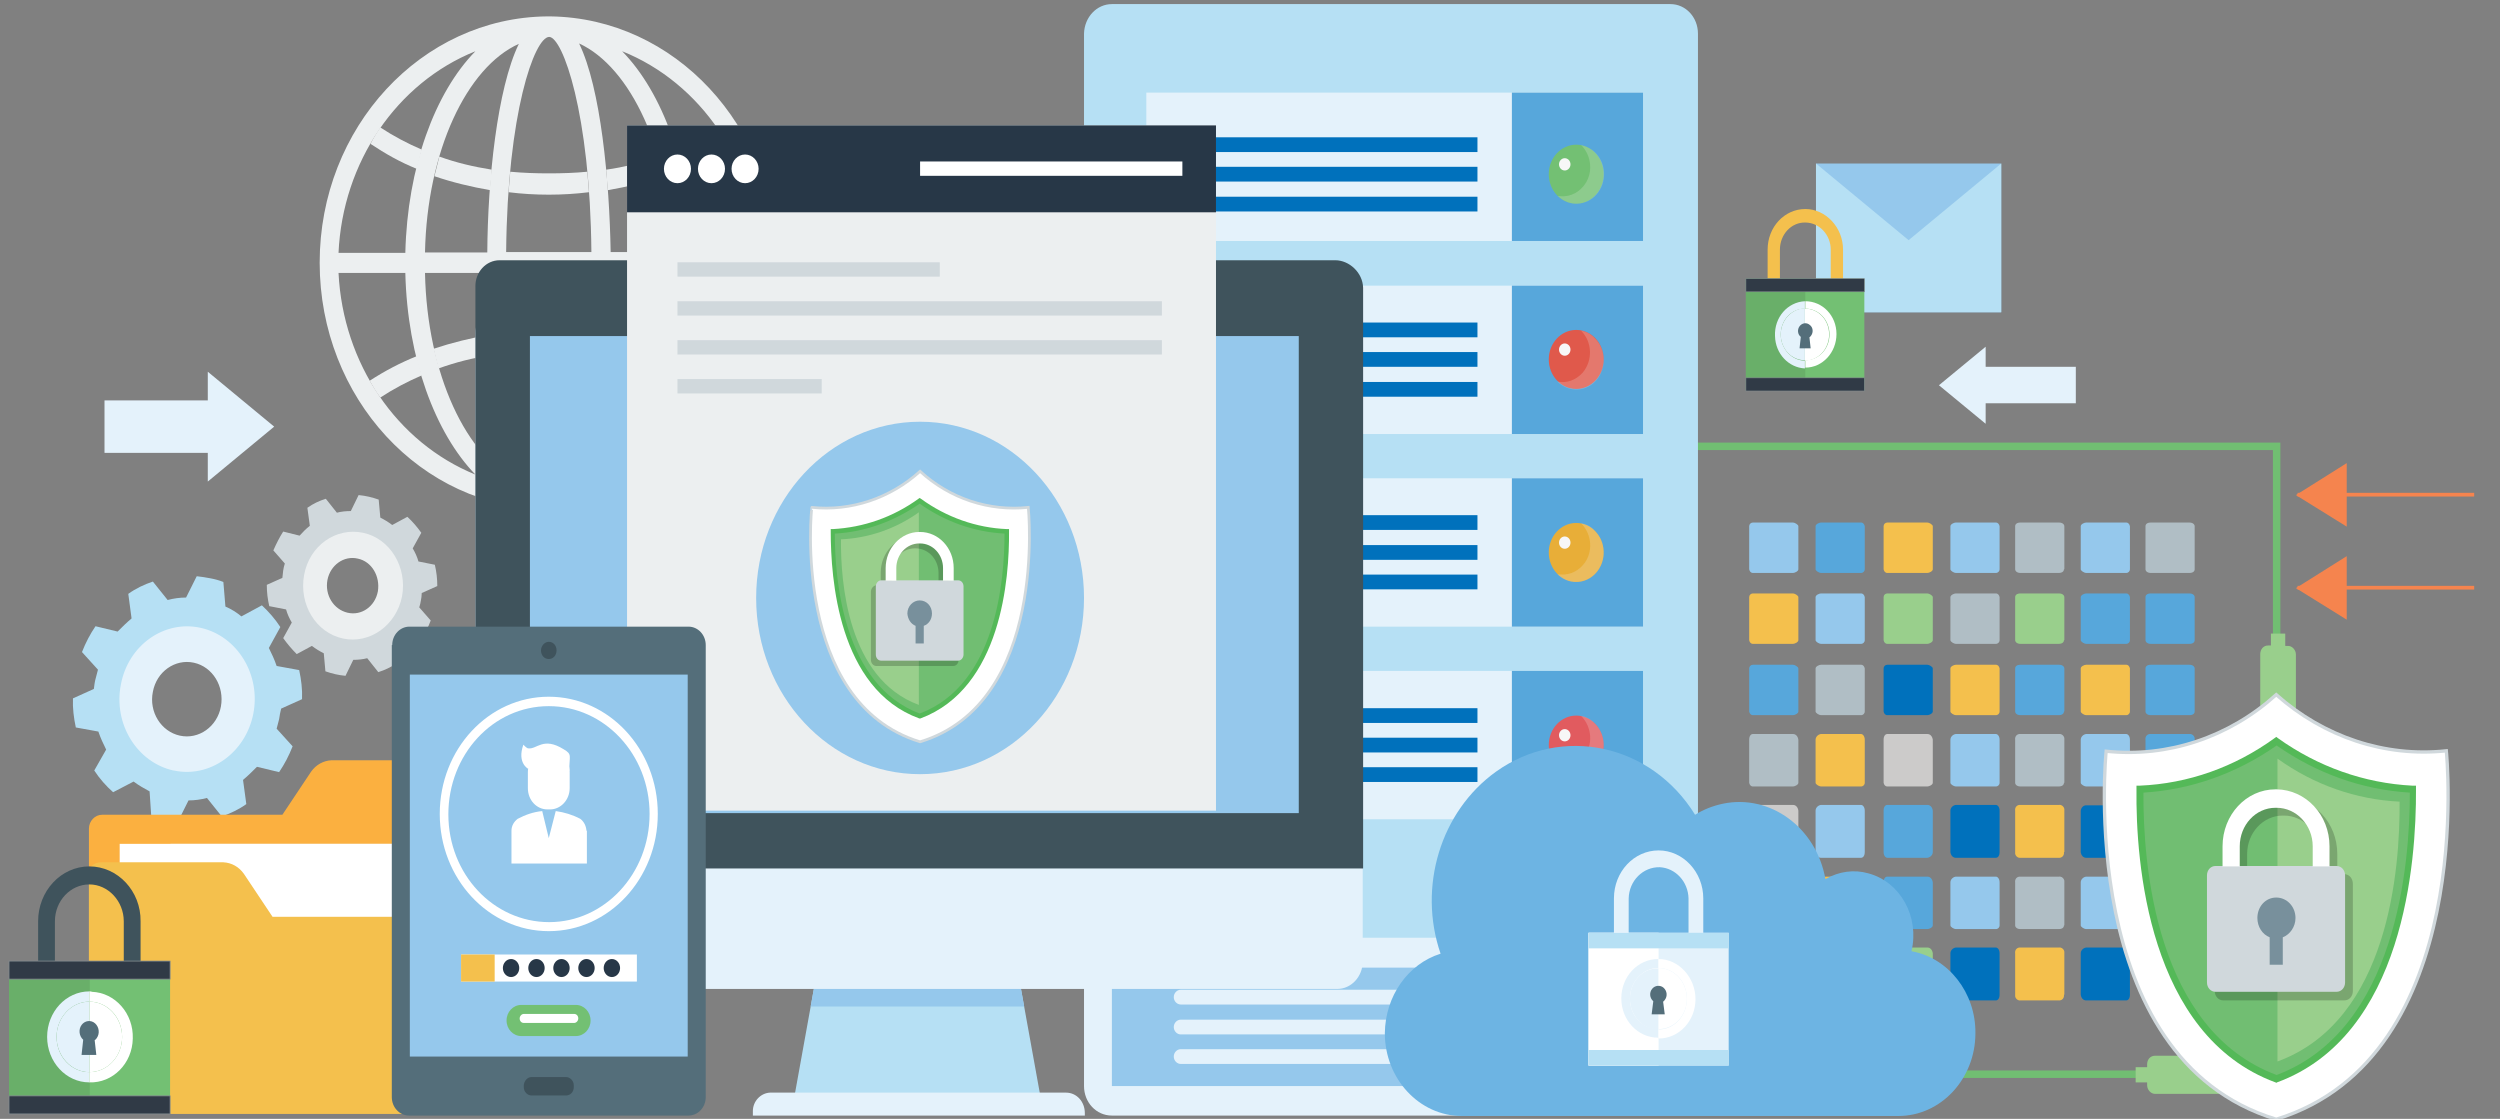 <?xml version="1.0" encoding="utf-8"?>
<!-- Generator: Adobe Illustrator 19.0.0, SVG Export Plug-In . SVG Version: 6.00 Build 0)  -->
<svg version="1.1" id="Layer_1" xmlns="http://www.w3.org/2000/svg" xmlns:xlink="http://www.w3.org/1999/xlink" x="0px" y="0px"
	 viewBox="30 104 610 273" style="enable-background:new 30 104 610 273;" xml:space="preserve">
<rect x="30" y="104" width="610" height="273" fill="#808080" stroke="none"/>
<style type="text/css">
	.st0{fill:#B6E0F4;}
	.st1{fill:#E4F2FB;}
	.st2{fill:#D0D8DC;}
	.st3{fill:#ECEFF0;}
	.st4{fill:#FBB040;}
	.st5{fill:#FFFFFF;}
	.st6{fill:#F4C04D;}
	.st7{fill:none;stroke:#71BE72;stroke-width:1.82;stroke-miterlimit:10;}
	.st8{fill:none;stroke:#F5844E;stroke-width:0.91;stroke-miterlimit:10;}
	.st9{fill:#F5844E;}
	.st10{fill:#95C8EC;}
	.st11{fill:#57A7DB;}
	.st12{fill:#99CF8C;}
	.st13{fill:#B0BEC5;}
	.st14{fill:#0071BC;}
	.st15{fill:#CCCBCA;}
	.st16{fill:#FFFFFF;stroke:#D0D8DC;stroke-width:0.81;stroke-miterlimit:10;}
	.st17{fill:#71BE72;}
	.st18{fill:#54B958;}
	.st19{opacity:0.2;}
	.st20{fill:#78909C;}
	.st21{fill:#73C073;}
	.st22{opacity:0.2;fill:#F7F7F7;enable-background:new    ;}
	.st23{fill:#F7F7F7;}
	.st24{fill:#E0594B;}
	.st25{fill:#E8AE38;}
	.st26{fill:#E15B5F;}
	.st27{fill:#3F535C;}
	.st28{fill:#273747;}
	.st29{fill:#546E7A;}
	.st30{fill:#69AF69;}
	.st31{fill:#303A46;stroke:#838990;stroke-width:0.19;stroke-miterlimit:10;}
	.st32{fill:#6DB4E3;}
	.st33{fill:#FFFFFF;stroke:#D0D8DC;stroke-width:0.67;stroke-miterlimit:10;}
	.st34{fill:#303A46;stroke:#838990;stroke-width:0.14;stroke-miterlimit:10;}
</style>
<title>cybersecurity-services</title>
<g>
	<g id="Layer_3">
		<g id="_Group_">
			<g id="_Group_2">
				<g id="_Group_3">
					<g id="_Group_4">
						<g id="_Group_5">
							<g id="_Group_6">
								<g id="_Group_7">
									<g id="_Group_8">
										<g id="_Group_9">
											<g id="_Group_10">
												<g id="_Group_11">
													<g id="_Group_12">
														<g id="_Group_13">
															<g id="_Group_14">
																<path id="_Compound_Path_" class="st0" d="M98.6,276.9l5.1-2.3c0.1-2.4-0.2-4.8-0.7-7.1l-5.5-1
																	c-0.5-1.5-1.2-3-1.9-4.4l2.8-5.1c-1.3-2-2.8-3.7-4.5-5.3l-5,2.7c-1.2-1-2.5-1.8-3.9-2.4l-0.5-6
																	c-1-0.4-2.1-0.7-3.2-0.9c-1.1-0.2-2.2-0.4-3.3-0.5l-2.6,5.2c-1.5,0-3,0.2-4.5,0.6l-3.6-4.5c-2.1,0.7-4.2,1.7-6,3
																	l0.8,6c-1.2,1-2.3,2.1-3.4,3.2l-5.4-1.3c-1.3,1.9-2.4,4-3.3,6.3l3.9,4.3c-0.2,0.8-0.4,1.6-0.6,2.3s-0.3,1.6-0.4,2.4
																	l-5.1,2.3c-0.1,2.4,0.2,4.8,0.7,7.1l5.5,1c0.5,1.5,1.2,3,1.9,4.4L53,292c1.3,2,2.9,3.8,4.6,5.3l5-2.6
																	c1.2,0.9,2.6,1.7,3.9,2.4l0.4,6c1,0.4,2.1,0.7,3.2,0.9c1.1,0.2,2.2,0.4,3.3,0.5l2.6-5.2c1.5,0,3-0.2,4.5-0.6
																	l3.6,4.5c2.1-0.7,4.2-1.7,6-3l-0.8-5.9c1.2-1,2.3-2.1,3.4-3.2l5.4,1.3c1.3-1.9,2.4-4,3.3-6.3l-3.9-4.3
																	c0.2-0.8,0.4-1.6,0.6-2.3C98.2,278.6,98.4,277.8,98.6,276.9z M88.4,277.4C87,285,80,289.9,73,288.4
																	c-7.1-1.6-11.7-9-10.2-16.6c1.4-7.6,8.4-12.5,15.5-11c0,0,0,0,0,0C85.3,262.4,89.9,269.8,88.4,277.4z"/>
															</g>
														</g>
													</g>
												</g>
											</g>
										</g>
									</g>
								</g>
							</g>
						</g>
					</g>
					<g id="_Group_15">
						<g id="_Group_16">
							<path id="_Compound_Path_2" class="st1" d="M91.8,278.2c1.9-9.6-3.9-19-12.8-21c-8.9-2-17.7,4.2-19.5,13.8
								c-1.9,9.6,3.9,19,12.8,21c0,0,0.1,0,0.1,0C81.2,293.9,89.9,287.7,91.8,278.2z M83.9,276.4c-0.9,4.9-5.4,8.1-10,7.1
								c-4.6-1-7.6-5.8-6.6-10.7c0.9-4.9,5.4-8.1,10-7.1C81.9,266.7,84.8,271.5,83.9,276.4L83.9,276.4z"/>
						</g>
					</g>
				</g>
				<g id="_Group_17">
					<g id="_Group_18">
						<g id="_Group_19">
							<g id="_Group_20">
								<g id="_Group_21">
									<g id="_Group_22">
										<g id="_Group_23">
											<g id="_Group_24">
												<g id="_Group_25">
													<g id="_Group_26">
														<g id="_Group_27">
															<g id="_Group_28">
																<path id="_Compound_Path_3" class="st2" d="M132.9,248.7l3.8-1.7c0-1.8-0.2-3.5-0.6-5.2l-4-0.8
																	c-0.3-1.1-0.8-2.2-1.4-3.2l2.1-3.8c-1-1.4-2.1-2.7-3.4-3.9l-3.7,2c-0.9-0.7-1.9-1.3-2.9-1.8l-0.4-4.4
																	c-0.8-0.3-1.6-0.5-2.4-0.7c-0.8-0.2-1.6-0.3-2.5-0.4l-1.9,3.9c-1.1,0-2.3,0.1-3.4,0.4l-2.7-3.4
																	c-1.6,0.5-3.1,1.2-4.5,2.2l0.6,4.4c-0.9,0.7-1.7,1.5-2.5,2.4l-4-1c-0.9,1.4-1.7,3-2.4,4.6l2.8,3.2
																	c-0.2,0.6-0.3,1.1-0.4,1.7c-0.1,0.6-0.1,1.2-0.2,1.8l-3.8,1.7c0,1.8,0.2,3.5,0.6,5.2l4.1,0.8
																	c0.3,1.1,0.8,2.2,1.4,3.2l-2.1,3.8c1,1.4,2.1,2.7,3.3,3.9l3.7-2c0.9,0.7,1.9,1.3,2.9,1.8l0.4,4.4
																	c0.8,0.3,1.6,0.5,2.4,0.7c0.8,0.2,1.6,0.3,2.5,0.4l1.9-3.9c1.1,0,2.3-0.1,3.4-0.4l2.7,3.4c1.6-0.5,3.1-1.2,4.5-2.2
																	l-0.6-4.4c0.9-0.7,1.7-1.5,2.5-2.4l4,1c1-1.4,1.8-3,2.4-4.6l-2.8-3.2c0.2-0.6,0.3-1.1,0.4-1.7
																	C132.8,250,132.9,249.4,132.9,248.7z M125.6,249c-1.1,5.6-6.2,9.3-11.4,8.2c-5.3-1.1-8.7-6.6-7.6-12.3
																	c1.1-5.6,6.2-9.3,11.4-8.2c0,0,0,0,0,0C123.2,237.8,126.6,243.3,125.6,249z"/>
															</g>
														</g>
													</g>
												</g>
											</g>
										</g>
									</g>
								</g>
							</g>
						</g>
					</g>
					<g id="_Group_29">
						<g id="_Group_30">
							<g id="_Group_31">
								<path id="_Compound_Path_4" class="st3" d="M128.1,249.5c1.3-7.1-2.9-14.1-9.5-15.5c-6.6-1.4-13.1,3.1-14.4,10.3
									s2.9,14.1,9.5,15.5c0,0,0,0,0,0C120.2,261.2,126.7,256.6,128.1,249.5z M122.2,248.3c-0.7,3.7-4,6-7.4,5.2s-5.6-4.3-4.9-8
									c0.7-3.6,4-6,7.4-5.2C120.7,241,122.8,244.6,122.2,248.3C122.2,248.2,122.1,248.2,122.2,248.3L122.2,248.3z"/>
							</g>
						</g>
					</g>
				</g>
			</g>
		</g>
		<path class="st4" d="M110.9,289.5c-2,0.1-3.8,1.1-5,2.8l-7,10.5h-44c-1.7,0-3.2,1.5-3.2,3.4v38c0,1.4,1.3,2.5,3,2.5h90.4
			c1.7,0,3-1.1,3-2.5V292c0-1.4-1.3-2.5-3-2.5H110.9z"/>
		<rect x="71.6" y="309.9" class="st1" width="77.1" height="27.3"/>
		<path class="st5" d="M59.2,309.9v27.4h84v-27.4H59.2z"/>
		<path class="st6" d="M84.5,314.4c2,0.1,3.8,1.1,5,2.8l7,10.5H145c1.7,0,3.2,1.5,3.2,3.4v42.2c0,1.4-1.3,2.5-3,2.5H54.7
			c-1.7,0-3-1.1-3-2.5v-56.4c0-1.4,1.3-2.5,3-2.5H84.5z"/>
		<g>
			<polygon class="st1" points="88.8,214.8 80.7,221.5 80.7,214.5 55.5,214.5 55.5,201.7 80.7,201.7 80.7,194.7 88.8,201.4 
				96.9,208.1 			"/>
		</g>
		<polyline class="st7" points="583.3,366.1 437,366.1 437.2,212.9 585.5,212.9 585.5,288.3 		"/>
		<line class="st8" x1="389.5" y1="346.5" x2="432.6" y2="346.5"/>
		<g id="_Group_32">
			<polygon id="_Path_" class="st9" points="420.6,338.7 433,346.4 420.6,354.1 			"/>
		</g>
		<line class="st8" x1="389.5" y1="305.1" x2="432.6" y2="305.1"/>
		<g id="_Group_33">
			<polygon id="_Path_2" class="st9" points="420.6,297.3 433,305 420.6,312.7 			"/>
		</g>
		<line class="st8" x1="389.5" y1="325.7" x2="432.6" y2="325.7"/>
		<g id="_Group_34">
			<polygon id="_Path_3" class="st9" points="420.6,318 433,325.7 420.6,333.4 			"/>
		</g>
		<line class="st8" x1="633.7" y1="224.7" x2="590.6" y2="224.7"/>
		<g id="_Group_35">
			<polygon id="_Path_4" class="st9" points="602.6,232.5 590.2,224.8 602.6,217 			"/>
		</g>
		<line class="st8" x1="633.7" y1="247.4" x2="590.6" y2="247.4"/>
		<g id="_Group_36">
			<polygon id="_Path_5" class="st9" points="602.6,255.2 590.2,247.5 602.6,239.7 			"/>
		</g>
		<path class="st10" d="M468.8,242.9c0,0.5-0.9,0.9-1.3,0.9h-9.8c-0.5,0-0.8-0.4-0.9-0.9v-10.5c0-0.5,0.4-0.9,0.9-0.9h9.8
			c0.4,0,1.3,0.5,1.3,0.9L468.8,242.9z"/>
		<path class="st11" d="M485,242.9c0,0.5-0.4,0.9-0.9,0.9h-9.8c-0.4,0-1.3-0.5-1.3-0.9v-10.5c0-0.5,0.9-0.9,1.3-0.9h9.8
			c0.5,0,0.8,0.4,0.9,0.9V242.9z"/>
		<path class="st6" d="M501.6,242.9c0,0.5-0.9,0.9-1.3,0.9h-9.8c-0.5,0-0.8-0.4-0.9-0.9v-10.5c0-0.5,0.4-0.9,0.9-0.9h9.8
			c0.4,0,1.3,0.5,1.3,0.9V242.9z"/>
		<path class="st10" d="M517.9,242.9c0,0.5-0.4,0.9-0.9,0.9h-9.8c-0.4,0-1.3-0.5-1.3-0.9v-10.5c0-0.5,0.9-0.9,1.3-0.9h9.8
			c0.5,0,0.8,0.4,0.9,0.9V242.9z"/>
		<path class="st6" d="M468.8,260.2c0,0.5-0.9,0.9-1.3,0.9h-9.8c-0.5,0-0.8-0.4-0.9-0.9v-10.5c0-0.5,0.4-0.9,0.9-0.9h9.8
			c0.4,0,1.3,0.5,1.3,0.9L468.8,260.2z"/>
		<path class="st10" d="M485,260.2c0,0.5-0.4,0.9-0.9,0.9h-9.8c-0.4,0-1.3-0.5-1.3-0.9v-10.5c0-0.5,0.9-0.9,1.3-0.9h9.8
			c0.5,0,0.8,0.4,0.9,0.9V260.2z"/>
		<path class="st12" d="M501.6,260.2c0,0.5-0.9,0.9-1.3,0.9h-9.8c-0.5,0-0.8-0.4-0.9-0.9v-10.5c0-0.5,0.4-0.9,0.9-0.9h9.8
			c0.4,0,1.3,0.5,1.3,0.9V260.2z"/>
		<path class="st13" d="M517.9,260.2c0,0.5-0.4,0.9-0.9,0.9h-9.8c-0.4,0-1.3-0.5-1.3-0.9v-10.5c0-0.5,0.9-0.9,1.3-0.9h9.8
			c0.5,0,0.8,0.4,0.9,0.9V260.2z"/>
		<path class="st11" d="M468.8,277.6c0,0.5-0.9,0.9-1.3,0.9h-9.8c-0.5,0-0.8-0.4-0.9-0.9v-10.5c0-0.5,0.4-0.9,0.9-0.9h9.8
			c0.4,0,1.3,0.5,1.3,0.9L468.8,277.6z"/>
		<path class="st13" d="M485,277.6c0,0.5-0.4,0.9-0.9,0.9h-9.8c-0.4,0-1.3-0.5-1.3-0.9v-10.5c0-0.5,0.9-0.9,1.3-0.9h9.8
			c0.5,0,0.8,0.4,0.9,0.9V277.6z"/>
		<path class="st14" d="M501.6,277.6c0,0.5-0.9,0.9-1.3,0.9h-9.8c-0.5,0-0.8-0.4-0.9-0.9v-10.5c0-0.5,0.4-0.9,0.9-0.9h9.8
			c0.4,0,1.3,0.5,1.3,0.9V277.6z"/>
		<path class="st6" d="M517.9,277.6c0,0.5-0.4,0.9-0.9,0.9h-9.8c-0.4,0-1.3-0.5-1.3-0.9v-10.5c0-0.5,0.9-0.9,1.3-0.9h9.8
			c0.5,0,0.8,0.4,0.9,0.9V277.6z"/>
		<path class="st13" d="M468.8,295c0,0.5-0.9,0.9-1.3,0.9h-9.8c-0.5,0-0.8-0.4-0.9-0.9v-10.5c0-0.9,0.4-1.4,0.9-1.4h9.8
			c0.7,0,1.2,0.6,1.3,1.4L468.8,295z"/>
		<path class="st6" d="M485,295c0,0.5-0.4,0.9-0.9,0.9h-9.8c-0.4,0-1.3-0.5-1.3-0.9v-10.5c0-0.7,0.6-1.3,1.3-1.4h9.8
			c0.4,0,0.9,0.5,0.9,1.4V295z"/>
		<path class="st15" d="M501.6,295c0,0.5-0.9,0.9-1.3,0.9h-9.8c-0.5,0-0.8-0.4-0.9-0.9v-10.5c0-0.9,0.4-1.4,0.9-1.4h9.8
			c0.7,0,1.2,0.6,1.3,1.4V295z"/>
		<path class="st10" d="M517.9,295c0,0.5-0.4,0.9-0.9,0.9h-9.8c-0.4,0-1.3-0.5-1.3-0.9v-10.5c0-0.7,0.6-1.3,1.3-1.4h9.8
			c0.4,0,0.9,0.5,0.9,1.4V295z"/>
		<path class="st13" d="M533.6,242.9c0,0.5-0.4,0.9-1.3,0.9H523c-0.9,0-1.3-0.5-1.3-0.9v-10.5c0-0.5,0.4-0.9,1.3-0.9h9.4
			c0.9,0,1.3,0.5,1.3,0.9V242.9z"/>
		<path class="st12" d="M533.6,260.2c0,0.5-0.4,0.9-1.3,0.9H523c-0.9,0-1.3-0.5-1.3-0.9v-10.5c0-0.5,0.4-0.9,1.3-0.9h9.4
			c0.9,0,1.3,0.5,1.3,0.9V260.2z"/>
		<path class="st11" d="M533.6,277.6c0,0.5-0.4,0.9-1.3,0.9H523c-0.9,0-1.3-0.5-1.3-0.9v-10.5c0-0.5,0.4-0.9,1.3-0.9h9.4
			c0.9,0,1.3,0.5,1.3,0.9V277.6z"/>
		<path class="st13" d="M533.6,295c0,0.5-0.4,0.9-1.3,0.9H523c-0.9,0-1.3-0.5-1.3-0.9v-10.5c-0.1-0.7,0.3-1.3,1-1.4
			c0.1,0,0.2,0,0.3,0h9.4c0.6-0.1,1.2,0.4,1.3,1c0,0.1,0,0.2,0,0.4V295z"/>
		<path class="st15" d="M468.8,311.9c0,0.7-0.6,1.3-1.3,1.4h-9.8c-0.4,0-0.9-0.5-0.9-1.4v-10.1c0-0.9,0.4-1.4,0.9-1.4h9.8
			c0.7,0,1.2,0.6,1.3,1.4L468.8,311.9z"/>
		<path class="st10" d="M485,311.9c0,0.9-0.4,1.4-0.9,1.4h-9.8c-0.7,0-1.2-0.6-1.3-1.4v-10.1c0-0.7,0.6-1.3,1.3-1.4h9.8
			c0.4,0,0.9,0.5,0.9,1.4V311.9z"/>
		<path class="st11" d="M501.6,311.9c0,0.7-0.6,1.3-1.3,1.4h-9.8c-0.4,0-0.9-0.5-0.9-1.4v-10.1c0-0.9,0.4-1.4,0.9-1.4h9.8
			c0.7,0,1.2,0.6,1.3,1.4V311.9z"/>
		<path class="st14" d="M517.9,311.9c0,0.9-0.4,1.4-0.9,1.4h-9.8c-0.7,0-1.2-0.6-1.3-1.4v-10.1c0-0.7,0.6-1.3,1.3-1.4h9.8
			c0.4,0,0.9,0.5,0.9,1.4V311.9z"/>
		<path class="st6" d="M533.6,311.9c0.1,0.7-0.3,1.3-1,1.4c-0.1,0-0.2,0-0.3,0H523c-0.6,0.1-1.2-0.4-1.3-1c0-0.1,0-0.2,0-0.4v-10.1
			c-0.1-0.7,0.3-1.3,1-1.4c0.1,0,0.2,0,0.3,0h9.4c0.6-0.1,1.2,0.4,1.3,1c0,0.1,0,0.2,0,0.4V311.9z"/>
		<path class="st10" d="M549.7,242.9c0,0.5-0.4,0.9-0.9,0.9H539c-0.4,0-1.3-0.5-1.3-0.9v-10.5c0-0.5,0.9-0.9,1.3-0.9h9.8
			c0.5,0,0.8,0.4,0.9,0.9L549.7,242.9z"/>
		<path class="st11" d="M549.7,260.2c0,0.5-0.4,0.9-0.9,0.9H539c-0.4,0-1.3-0.5-1.3-0.9v-10.5c0-0.5,0.9-0.9,1.3-0.9h9.8
			c0.5,0,0.8,0.4,0.9,0.9L549.7,260.2z"/>
		<path class="st6" d="M549.7,277.6c0,0.5-0.4,0.9-0.9,0.9H539c-0.4,0-1.3-0.5-1.3-0.9v-10.5c0-0.5,0.9-0.9,1.3-0.9h9.8
			c0.5,0,0.8,0.4,0.9,0.9L549.7,277.6z"/>
		<path class="st10" d="M549.7,295c0,0.5-0.4,0.9-0.9,0.9H539c-0.4,0-1.3-0.5-1.3-0.9v-10.5c0-0.7,0.6-1.3,1.3-1.4h9.8
			c0.4,0,0.9,0.5,0.9,1.4L549.7,295z"/>
		<path class="st13" d="M565.5,242.9c0,0.5-0.4,0.9-1.3,0.9h-9.4c-0.9,0-1.3-0.5-1.3-0.9v-10.5c0-0.5,0.4-0.9,1.3-0.9h9.4
			c0.9,0,1.3,0.5,1.3,0.9L565.5,242.9z"/>
		<path class="st11" d="M565.5,260.2c0,0.5-0.4,0.9-1.3,0.9h-9.4c-0.9,0-1.3-0.5-1.3-0.9v-10.5c0-0.5,0.4-0.9,1.3-0.9h9.4
			c0.9,0,1.3,0.5,1.3,0.9L565.5,260.2z"/>
		<path class="st11" d="M565.5,277.6c0,0.5-0.4,0.9-1.3,0.9h-9.4c-0.9,0-1.3-0.5-1.3-0.9v-10.5c0-0.5,0.4-0.9,1.3-0.9h9.4
			c0.9,0,1.3,0.5,1.3,0.9L565.5,277.6z"/>
		<path class="st11" d="M565.5,295c0,0.5-0.4,0.9-1.3,0.9h-9.4c-0.9,0-1.3-0.5-1.3-0.9v-10.5c-0.1-0.7,0.3-1.3,1-1.4
			c0.1,0,0.2,0,0.3,0h9.4c0.6-0.1,1.2,0.4,1.3,1c0,0.1,0,0.2,0,0.4L565.5,295z"/>
		<path class="st14" d="M549.7,311.9c0,0.9-0.4,1.4-0.9,1.4H539c-0.7,0-1.2-0.6-1.3-1.4v-10.1c0.1-0.7,0.6-1.3,1.3-1.3h9.8
			c0.4,0,0.9,0.5,0.9,1.4L549.7,311.9z"/>
		<path class="st6" d="M565.5,311.9c0.1,0.7-0.3,1.3-1,1.4c-0.1,0-0.2,0-0.3,0h-9.4c-0.6,0.1-1.2-0.4-1.3-1c0-0.1,0-0.2,0-0.4v-10.1
			c-0.1-0.7,0.3-1.3,1-1.4c0.1,0,0.2,0,0.3,0h9.4c0.6-0.1,1.2,0.4,1.3,1c0,0.1,0,0.2,0,0.4L565.5,311.9z"/>
		<path class="st13" d="M468.8,329.8c0,0.5-0.9,0.9-1.3,0.9h-9.8c-0.5,0-0.8-0.4-0.9-0.9v-10.5c0-0.9,0.4-1.4,0.9-1.4h9.8
			c0.7,0,1.2,0.6,1.3,1.4L468.8,329.8z"/>
		<path class="st6" d="M485,329.8c0,0.5-0.4,0.9-0.9,0.9h-9.8c-0.4,0-1.3-0.5-1.3-0.9v-10.5c0-0.7,0.6-1.3,1.3-1.4h9.8
			c0.4,0,0.9,0.5,0.9,1.4V329.8z"/>
		<path class="st11" d="M501.6,329.8c0,0.5-0.9,0.9-1.3,0.9h-9.8c-0.5,0-0.8-0.4-0.9-0.9v-10.5c0-0.9,0.4-1.4,0.9-1.4h9.8
			c0.7,0,1.2,0.6,1.3,1.4V329.8z"/>
		<path class="st10" d="M517.9,329.8c0,0.5-0.4,0.9-0.9,0.9h-9.8c-0.4,0-1.3-0.5-1.3-0.9v-10.5c0-0.7,0.6-1.3,1.3-1.4h9.8
			c0.4,0,0.9,0.5,0.9,1.4V329.8z"/>
		<path class="st13" d="M533.6,329.8c0,0.5-0.4,0.9-1.3,0.9H523c-0.9,0-1.3-0.5-1.3-0.9v-10.5c-0.1-0.7,0.3-1.3,1-1.4
			c0.1,0,0.2,0,0.3,0h9.4c0.6-0.1,1.2,0.4,1.3,1c0,0.1,0,0.2,0,0.4V329.8z"/>
		<path class="st11" d="M468.8,346.7c0,0.7-0.6,1.3-1.3,1.4h-9.8c-0.4,0-0.9-0.5-0.9-1.4v-10.1c0-0.9,0.4-1.4,0.9-1.4h9.8
			c0.7,0,1.2,0.6,1.3,1.4L468.8,346.7z"/>
		<path class="st10" d="M485,346.7c0,0.9-0.4,1.4-0.9,1.4h-9.8c-0.7,0-1.2-0.6-1.3-1.4v-10.1c0-0.7,0.6-1.3,1.3-1.4h9.8
			c0.4,0,0.9,0.5,0.9,1.4V346.7z"/>
		<path class="st12" d="M501.6,346.7c0,0.7-0.6,1.3-1.3,1.4h-9.8c-0.4,0-0.9-0.5-0.9-1.4v-10.1c0-0.9,0.4-1.4,0.9-1.4h9.8
			c0.7,0,1.2,0.6,1.3,1.4V346.7z"/>
		<path class="st14" d="M517.9,346.7c0,0.9-0.4,1.4-0.9,1.4h-9.8c-0.7,0-1.2-0.6-1.3-1.4v-10.1c0-0.7,0.6-1.3,1.3-1.4h9.8
			c0.4,0,0.9,0.5,0.9,1.4V346.7z"/>
		<path class="st6" d="M533.6,346.7c0.1,0.7-0.3,1.3-1,1.4c-0.1,0-0.2,0-0.3,0H523c-0.6,0.1-1.2-0.4-1.3-1c0-0.1,0-0.2,0-0.4v-10.1
			c-0.1-0.7,0.3-1.3,1-1.4c0.1,0,0.2,0,0.3,0h9.4c0.6-0.1,1.2,0.4,1.3,1c0,0.1,0,0.2,0,0.4V346.7z"/>
		<path class="st10" d="M549.7,329.8c0,0.5-0.4,0.9-0.9,0.9H539c-0.4,0-1.3-0.5-1.3-0.9v-10.5c0-0.7,0.6-1.3,1.3-1.4h9.8
			c0.4,0,0.9,0.5,0.9,1.4L549.7,329.8z"/>
		<path class="st13" d="M565.5,329.8c0,0.5-0.4,0.9-1.3,0.9h-9.4c-0.9,0-1.3-0.5-1.3-0.9v-10.5c-0.1-0.7,0.3-1.3,1-1.4
			c0.1,0,0.2,0,0.3,0h9.4c0.6-0.1,1.2,0.4,1.3,1c0,0.1,0,0.2,0,0.4L565.5,329.8z"/>
		<path class="st14" d="M549.7,346.7c0,0.9-0.4,1.4-0.9,1.4H539c-0.7,0-1.2-0.6-1.3-1.4v-10.1c0-0.7,0.6-1.3,1.3-1.4h9.8
			c0.4,0,0.9,0.5,0.9,1.4L549.7,346.7z"/>
		<path class="st6" d="M565.5,346.7c0.1,0.7-0.3,1.3-0.9,1.4c-0.1,0-0.2,0-0.3,0h-9.4c-0.6,0.1-1.2-0.4-1.3-1c0-0.1,0-0.2,0-0.4
			v-10.1c-0.1-0.7,0.3-1.3,1-1.4c0.1,0,0.2,0,0.3,0h9.4c0.6-0.1,1.2,0.4,1.3,1c0,0.1,0,0.2,0,0.4L565.5,346.7z"/>
		<path id="_Path_6" class="st12" d="M584.1,258.6v2.9h-0.7c-1.1,0-1.9,0.9-1.9,2.1v18.9c0,1.1,0.9,2.1,1.9,2.1h0.7v3h3.5v-3h0.7
			c1.1,0,1.9-0.9,1.9-2.1v-18.8c0-1.1-0.9-2.1-1.9-2.1h-0.7v-3L584.1,258.6z"/>
		<path id="_Path_7" class="st12" d="M578.1,364.4h-2.8v-0.7c0-1.1-0.9-2.1-1.9-2.1h-17.6c-1.1,0-1.9,0.9-1.9,2.1v0.7h-2.8v3.7h2.8
			v0.7c0,1.1,0.9,2.1,1.9,2.1h17.6c1.1,0,1.9-0.9,1.9-2.1v-0.7h2.8L578.1,364.4z"/>
		<g id="_Group_37">
			<g id="_Group_38">
				<g id="_Group_39">
					<g id="_Group_40">
						<g id="_Group_41">
							<g id="_Group_42">
								<g id="_Group_43">
									<g id="_Group_44">
										<g id="_Group_45">
											<g id="_Group_46">
												<path id="_Path_8" class="st16" d="M626.9,287.2c-15,1.6-29.9-3.4-41.5-13.7c-11.5,10.4-26.5,15.4-41.5,13.8
													c0,0-7.7,74.9,41.5,89.8C634.6,362,626.9,287.2,626.9,287.2z"/>
											</g>
										</g>
									</g>
								</g>
							</g>
						</g>
					</g>
				</g>
				<g id="_Group_47">
					<g id="_Group_48">
						<g id="_Group_49">
							<g id="_Group_50">
								<g id="_Group_51">
									<g id="_Group_52">
										<g id="_Group_53">
											<g id="_Group_54">
												<path id="_Path_9" class="st17" d="M585.5,367.3c-30.5-11.1-33.5-52.6-33.3-70.7c11.9-0.6,23.4-4.6,33.3-11.7
													c9.9,7.1,21.4,11.2,33.3,11.7C619,314.5,615.9,356.1,585.5,367.3z"/>
											</g>
										</g>
									</g>
								</g>
							</g>
						</g>
					</g>
				</g>
				<g id="_Group_55">
					<g id="_Group_56">
						<g id="_Group_57">
							<g id="_Group_58">
								<g id="_Group_59">
									<g id="_Group_60">
										<g id="_Group_61">
											<g id="_Group_62">
												<path id="_Path_10" class="st12" d="M585.7,289.1L585.7,289.1V363l0,0c27.3-10,29.9-47.2,29.8-63.4
													C604.9,299.1,594.6,295.5,585.7,289.1z"/>
											</g>
										</g>
									</g>
								</g>
							</g>
						</g>
					</g>
				</g>
				<g id="_Group_63">
					<g id="_Group_64">
						<g id="_Group_65">
							<g id="_Group_66">
								<g id="_Group_67">
									<g id="_Group_68">
										<g id="_Group_69">
											<g id="_Group_70">
												<path id="_Compound_Path_5" class="st18" d="M585.5,368.2l-0.3-0.1c-31.1-11.5-34.1-53.9-33.9-71.5v-0.9h0.8
													c11.8-0.5,23.1-4.5,32.9-11.6l0.4-0.3l0.4,0.3c9.8,7,21.1,11,32.8,11.6h0.9v0.9c0.1,17.7-2.9,60.1-33.9,71.5
													L585.5,368.2z M553,297.4c-0.1,17.7,3,57.9,32.5,68.9c29.2-11,32.5-51.1,32.5-68.9c-11.6-0.7-22.8-4.7-32.5-11.5
													C575.8,292.7,564.6,296.7,553,297.4L553,297.4z"/>
											</g>
										</g>
									</g>
								</g>
							</g>
						</g>
					</g>
				</g>
			</g>
			<g id="_Group_71">
				<g id="_Group_72">
					<g id="_Group_73" class="st19">
						<g id="_Group_74">
							<path id="_Compound_Path_6" d="M602,317.3h-1.7v-4.9c0-7.7-5.8-13.8-12.9-13.9h-0.3c-7.1,0-12.9,6.2-12.9,13.9v4.9h-1.7
								c-1.2,0-2.1,1-2.1,2.3v26.2c0,1.3,0.9,2.3,2.1,2.3H602c1.2,0,2.1-1,2.1-2.3v-26.1C604.1,318.3,603.2,317.3,602,317.3z
								 M578.3,317.3v-4.9c0-5.2,3.9-9.4,8.7-9.4c0,0,0,0,0,0h0.3c4.8,0,8.8,4.2,8.8,9.4c0,0,0,0,0,0v4.9L578.3,317.3z"/>
						</g>
					</g>
					<g id="_Group_75">
						<g id="_Group_76">
							<g id="_Group_77">
								<g id="_Group_78">
									<path id="_Path_11" class="st2" d="M602.2,343.7c0,1.3-0.9,2.3-2.1,2.3h-29.5c-1.2,0-2.1-1-2.1-2.3v-26.1
										c0-1.3,0.9-2.3,2.1-2.3h29.5c1.2,0,2.1,1,2.1,2.3L602.2,343.7z"/>
								</g>
							</g>
						</g>
						<g id="_Group_79">
							<g id="_Group_80">
								<g id="_Group_81">
									<g id="_Group_82">
										<g id="_Group_83">
											<g id="_Group_84">
												<g id="_Group_85">
													<g id="_Group_86">
														<path id="_Path_12" class="st5" d="M576.5,315.4v-4.9c0-5.2,3.9-9.4,8.7-9.4c0,0,0,0,0,0h0.3c4.8,0,8.8,4.2,8.8,9.4
															c0,0,0,0,0,0v4.9h4.1v-4.9c0-7.7-5.8-13.8-12.9-13.9h-0.3c-7.1,0-12.9,6.2-12.9,13.9v4.9H576.5z"/>
													</g>
												</g>
											</g>
										</g>
									</g>
								</g>
							</g>
						</g>
						<g id="_Group_87">
							<g id="_Group_88">
								<g id="_Group_89">
									<g id="_Group_90">
										<g id="_Group_91">
											<g id="_Group_92">
												<g id="_Group_93">
													<g id="_Group_94">
														<path id="_Path_13" class="st20" d="M590.1,328c0-2.8-2.1-5-4.7-5c-2.6,0-4.6,2.2-4.6,5c0,2.1,1.2,4,3,4.7v6.7h3.2
															v-6.7C588.8,332,590.1,330.1,590.1,328z"/>
													</g>
												</g>
											</g>
										</g>
									</g>
								</g>
							</g>
						</g>
					</g>
				</g>
			</g>
		</g>
		<g>
			<polygon class="st1" points="508.8,193.3 514.5,188.6 514.5,193.5 536.5,193.5 536.5,202.4 514.5,202.4 514.5,207.4 508.8,202.7 
				503.1,198 			"/>
		</g>
		<path class="st0" d="M444.3,112.2c0-4-3-7.2-6.7-7.2l0,0H301.3c-3.7,0-6.7,3.2-6.8,7.2c0,0,0,0,0,0v220.7h149.8V112.2z"/>
		<path class="st1" d="M294.5,332.8V369c0,4,3,7.2,6.8,7.2c0,0,0,0,0,0h136.3c3.7,0,6.7-3.2,6.7-7.2l0,0v-36.2H294.5z"/>
		<rect x="301.3" y="340.1" class="st10" width="136.4" height="28.9"/>
		<rect x="309.7" y="220.7" class="st1" width="121.2" height="36.2"/>
		<rect x="309.7" y="173.7" class="st1" width="121.2" height="36.2"/>
		<rect x="309.7" y="126.6" class="st1" width="121.2" height="36.2"/>
		<rect x="398.9" y="220.7" class="st11" width="32" height="36.2"/>
		<rect x="398.9" y="173.7" class="st11" width="32" height="36.2"/>
		<rect x="398.9" y="126.6" class="st11" width="32" height="36.2"/>
		<rect x="321.5" y="137.5" class="st14" width="69" height="3.6"/>
		<rect x="321.5" y="144.7" class="st14" width="69" height="3.6"/>
		<rect x="321.5" y="152" class="st14" width="69" height="3.6"/>
		<ellipse class="st21" cx="414.6" cy="146.5" rx="6.7" ry="7.2"/>
		<path class="st22" d="M415.8,139.4c2.7,2.7,3,7.2,0.5,10.1c-1.6,1.9-3.9,2.7-6.2,2.3c2.7,2.7,7,2.5,9.5-0.4
			c2.5-2.9,2.4-7.5-0.4-10.2C418.3,140.3,417.1,139.7,415.8,139.4L415.8,139.4z"/>
		<ellipse class="st23" cx="411.8" cy="144.1" rx="1.4" ry="1.5"/>
		<rect x="321.5" y="182.7" class="st14" width="69" height="3.6"/>
		<rect x="321.5" y="189.9" class="st14" width="69" height="3.6"/>
		<rect x="321.5" y="197.2" class="st14" width="69" height="3.6"/>
		<ellipse class="st24" cx="414.6" cy="191.7" rx="6.7" ry="7.2"/>
		<path class="st22" d="M415.8,184.7c2.7,2.7,2.9,7.2,0.4,10.2c-1.6,1.8-3.9,2.7-6.2,2.2c2.7,2.7,7,2.6,9.5-0.3
			c2.5-2.9,2.4-7.5-0.3-10.2C418.3,185.6,417.1,184.9,415.8,184.7z"/>
		<ellipse class="st23" cx="411.8" cy="189.3" rx="1.4" ry="1.5"/>
		<rect x="321.5" y="229.7" class="st14" width="69" height="3.6"/>
		<rect x="321.5" y="237" class="st14" width="69" height="3.6"/>
		<rect x="321.5" y="244.2" class="st14" width="69" height="3.6"/>
		<ellipse class="st25" cx="414.6" cy="238.8" rx="6.7" ry="7.2"/>
		<path class="st22" d="M415.8,231.7c2.7,2.7,3,7.2,0.5,10.1c-1.6,1.9-3.9,2.7-6.3,2.3c2.7,2.7,7,2.5,9.5-0.4
			c2.5-2.9,2.4-7.5-0.4-10.2C418.3,232.5,417.1,231.9,415.8,231.7z"/>
		<ellipse class="st23" cx="411.8" cy="236.4" rx="1.4" ry="1.5"/>
		<rect x="309.7" y="267.7" class="st1" width="121.2" height="36.2"/>
		<rect x="398.9" y="267.7" class="st11" width="32" height="36.2"/>
		<rect x="321.5" y="276.8" class="st14" width="69" height="3.6"/>
		<rect x="321.5" y="284" class="st14" width="69" height="3.6"/>
		<rect x="321.5" y="291.2" class="st14" width="69" height="3.6"/>
		<ellipse class="st26" cx="414.6" cy="285.8" rx="6.7" ry="7.2"/>
		<path class="st22" d="M415.8,278.7c2.7,2.7,3,7.2,0.5,10.1c-1.6,1.9-3.9,2.7-6.3,2.3c2.7,2.7,7,2.5,9.5-0.4
			c2.5-2.9,2.4-7.5-0.4-10.2C418.3,279.6,417.1,278.9,415.8,278.7z"/>
		<ellipse class="st23" cx="411.8" cy="283.4" rx="1.4" ry="1.5"/>
		<path class="st1" d="M425.9,361.8c0,1-0.8,1.8-1.7,1.8l0,0H318.1c-0.9,0-1.7-0.8-1.7-1.8v0l0,0c0-1,0.8-1.8,1.7-1.8l0,0h106.1
			C425.1,360,425.9,360.8,425.9,361.8L425.9,361.8L425.9,361.8z"/>
		<path class="st1" d="M425.9,354.6c0,1-0.8,1.8-1.7,1.8l0,0H318.1c-0.9,0-1.7-0.8-1.7-1.8c0,0,0,0,0,0l0,0c0-1,0.8-1.8,1.7-1.8l0,0
			h106.1C425.1,352.8,425.9,353.6,425.9,354.6L425.9,354.6L425.9,354.6z"/>
		<path class="st1" d="M425.9,347.3c0,1-0.8,1.8-1.7,1.8l0,0H318.1c-0.9,0-1.7-0.8-1.7-1.8v0l0,0c0-1,0.8-1.8,1.7-1.8l0,0h106.1
			C425.1,345.5,425.9,346.3,425.9,347.3L425.9,347.3L425.9,347.3z"/>
		<g id="_Group_95">
			<g id="_Group_96">
				<g id="_Group_97">
					<path id="_Compound_Path_7" class="st3" d="M108,168.1c0,33,24.8,59.9,55.5,60.1h0.8c30.9-0.4,55.6-27.7,55.2-60.9
						c-0.4-32.6-24.9-58.9-55.2-59.3h-0.8C132.8,108.3,108,135.1,108,168.1z M146,116.5c-9.9,10.1-16.6,28.3-17.1,49.2h-16.3
						C113.6,143.6,126.8,124.2,146,116.5z M156.6,114.7c-5.3,10.9-7.6,33.4-7.7,50.9h-15.2C134.2,140.9,143.9,120.4,156.6,114.7
						L156.6,114.7z M174.3,165.5h-20.8c0.3-33.9,6.9-52.4,10.5-52.5l0,0C167.3,113.1,174,131.6,174.3,165.5L174.3,165.5z
						 M194.1,165.5H179c-0.3-17.5-2.4-40-7.7-50.9C183.9,120.4,193.5,140.9,194.1,165.5L194.1,165.5z M215.2,165.7h-16.3
						c-0.5-20.9-7.2-39.1-17.1-49.2C201,124.2,214.2,143.6,215.2,165.7L215.2,165.7z M181.8,219.8c9.9-10.1,16.6-28.3,17.1-49.2
						h16.3C214.2,192.7,201,212,181.8,219.8L181.8,219.8z M171.2,221.5c5.3-10.9,7.6-33.4,7.7-50.9h15.2
						C193.5,195.3,183.9,215.8,171.2,221.5L171.2,221.5z M153.5,170.6h20.8c-0.3,33.9-6.9,52.4-10.5,52.5l0,0
						C160.4,223,153.8,204.5,153.5,170.6z M133.7,170.6h15.2c0.3,17.5,2.4,40,7.7,50.9C143.9,215.8,134.2,195.3,133.7,170.6z
						 M112.6,170.6h16.3c0.5,20.9,7.3,39.1,17.1,49.2C126.8,212,113.7,192.7,112.6,170.6L112.6,170.6z"/>
				</g>
			</g>
			<g id="_Group_98">
				<g id="_Group_99">
					<g id="_Group_100">
						<path id="_Path_14" class="st3" d="M190.7,194l1.2-4.8c-4.4-1.5-9-2.7-13.6-3.4c-0.1,1.6-0.3,3.4-0.4,5
							C182.3,191.5,186.5,192.6,190.7,194z"/>
					</g>
				</g>
				<g id="_Group_101">
					<g id="_Group_102">
						<path id="_Path_15" class="st3" d="M135.8,189.1c0.4,1.8,0.8,3.2,1.2,4.8c4.2-1.5,8.4-2.6,12.8-3.2c-0.1-1.6-0.3-3.4-0.4-5
							C144.8,186.5,140.3,187.6,135.8,189.1z"/>
					</g>
				</g>
				<g id="_Group_103">
					<g id="_Group_104">
						<path id="_Path_16" class="st3" d="M154.2,185.2c0.1,1.8,0.3,3.4,0.4,5c3.1-0.4,6.2-0.6,9.4-0.6c3.1,0,6.2,0.3,9.4,0.6
							c0.1-1.6,0.3-3.2,0.4-5C167.2,184.4,160.7,184.4,154.2,185.2L154.2,185.2z"/>
					</g>
				</g>
				<g id="_Group_105">
					<g id="_Group_106">
						<path id="_Path_17" class="st3" d="M204.8,201.1c0.9-1.3,1.8-2.8,2.6-4.1c-3.6-2.4-7.3-4.5-11.3-6.1c-0.4,1.6-0.8,3.1-1.2,4.7
							C198.4,197,201.7,198.9,204.8,201.1z"/>
					</g>
				</g>
				<g id="_Group_107">
					<g id="_Group_108">
						<path id="_Path_18" class="st3" d="M120.2,196.9c0.8,1.4,1.6,2.8,2.6,4.1c3.2-2.1,6.6-3.9,10.1-5.4c-0.4-1.5-0.8-3.1-1.2-4.7
							C127.7,192.5,123.9,194.5,120.2,196.9z"/>
					</g>
				</g>
			</g>
			<g id="_Group_109">
				<g id="_Group_110">
					<g id="_Group_111">
						<path id="_Path_19" class="st3" d="M173.7,150.9c-0.1-1.8-0.3-3.4-0.4-5c-3,0.3-6.1,0.4-9.4,0.4c-3.1,0-6.2-0.1-9.4-0.4
							c-0.1,1.6-0.3,3.2-0.4,5c3.2,0.4,6.5,0.6,9.8,0.6C167.2,151.5,170.5,151.3,173.7,150.9z"/>
					</g>
				</g>
				<g id="_Group_112">
					<g id="_Group_113">
						<path id="_Path_20" class="st3" d="M137.2,142.2L136,147c4.4,1.5,9,2.6,13.6,3.4c0.1-1.6,0.3-3.4,0.4-5
							C145.6,144.7,141.3,143.7,137.2,142.2z"/>
					</g>
				</g>
				<g id="_Group_114">
					<g id="_Group_115">
						<path id="_Path_21" class="st3" d="M191.9,147c-0.4-1.8-0.8-3.2-1.2-4.8c-4.2,1.5-8.4,2.6-12.8,3.2c0.1,1.6,0.3,3.4,0.4,5
							C183,149.6,187.5,148.5,191.9,147z"/>
					</g>
				</g>
				<g id="_Group_116">
					<g id="_Group_117">
						<path id="_Path_22" class="st3" d="M207.6,139.4c-0.8-1.4-1.6-2.8-2.6-4.1c-3.2,2.1-6.6,3.9-10.1,5.4c0.4,1.5,0.8,3.1,1.2,4.7
							C200.1,143.7,204,141.7,207.6,139.4z"/>
					</g>
				</g>
				<g id="_Group_118">
					<g id="_Group_119">
						<path id="_Path_23" class="st3" d="M120.4,139.1c3.6,2.4,7.3,4.5,11.3,6.1c0.4-1.6,0.8-3.1,1.2-4.7c-3.5-1.5-6.9-3.3-10.1-5.4
							C121.9,136.4,121.1,137.7,120.4,139.1z"/>
					</g>
				</g>
			</g>
		</g>
		<polygon class="st0" points="230.1,336.9 223.5,373.4 284.2,373.4 277.6,336.9 		"/>
		<polygon class="st10" points="279.9,349.6 277.6,336.9 230.1,336.9 227.8,349.6 		"/>
		<path class="st1" d="M152.2,178.6h204.1c3.4,0,6.2,3,6.2,6.7v153.3c0,3.7-2.8,6.7-6.2,6.7H152.2c-3.4,0-6.2-3-6.2-6.7V185.3
			C146,181.6,148.8,178.6,152.2,178.6z"/>
		<path class="st27" d="M355.8,167.5H151.9c-3.3,0-6,2.9-5.9,6.5c0,0.1,0,0.1,0,0.2v141.7h216.6V174.2
			C362.5,170.5,359.2,167.5,355.8,167.5z"/>
		<path class="st1" d="M217.9,370.6h72.2c2.6,0,4.6,2.2,4.6,5v0.6l0,0h-81l0,0v-1.1C213.7,372.7,215.6,370.7,217.9,370.6
			C217.9,370.6,217.9,370.6,217.9,370.6z"/>
		<rect x="159.3" y="186" class="st10" width="187.6" height="116.4"/>
		<rect x="183" y="134.6" class="st3" width="143.7" height="167.2"/>
		<rect x="183" y="134.6" class="st28" width="143.7" height="21.2"/>
		<ellipse class="st5" cx="211.8" cy="145.2" rx="3.3" ry="3.5"/>
		<ellipse class="st5" cx="203.6" cy="145.2" rx="3.3" ry="3.5"/>
		<ellipse class="st5" cx="195.3" cy="145.2" rx="3.3" ry="3.5"/>
		<rect x="195.3" y="168" class="st2" width="64" height="3.5"/>
		<rect x="195.3" y="177.5" class="st2" width="118.2" height="3.5"/>
		<rect x="195.3" y="187" class="st2" width="118.2" height="3.5"/>
		<rect x="195.3" y="196.5" class="st2" width="35.2" height="3.5"/>
		<rect x="254.5" y="143.4" class="st5" width="64" height="3.5"/>
		<ellipse class="st10" cx="254.5" cy="249.9" rx="40" ry="43"/>
		<path class="st29" d="M125.7,261.4c0-2.5,1.9-4.5,4.2-4.5H198c2.3,0,4.2,2,4.2,4.5v110.3c0,2.5-1.9,4.5-4.2,4.5h-68.2
			c-2.3,0-4.2-2-4.2-4.5l0,0V261.4z"/>
		<path class="st27" d="M159.7,366.8h8.4c1,0,1.9,0.9,1.9,2v0.5c0,1.1-0.8,2-1.9,2h-8.4c-1,0-1.9-0.9-1.9-2v-0.5
			C157.9,367.7,158.7,366.8,159.7,366.8z"/>
		<path class="st27" d="M163.9,264.8c-1.1,0-1.9-0.9-1.9-2.1c0-1.1,0.9-2.1,1.9-2.1c1.1,0,1.9,0.9,1.9,2.1
			C165.8,263.9,165,264.8,163.9,264.8L163.9,264.8z"/>
		<rect x="130" y="268.6" class="st10" width="67.8" height="93.2"/>
		<rect x="473.1" y="143.9" class="st10" width="45.2" height="36.3"/>
		<polygon class="st0" points="518.3,180.2 495.7,180.2 473.1,180.2 473.1,162.1 473.1,143.9 495.7,162.6 518.3,143.9 518.3,162.1 
					"/>
		<path class="st27" d="M51.8,315.4c-6.9,0-12.5,6-12.5,13.4v15.7h4.1v-15.7c0-5,3.8-9,8.4-9s8.4,4.1,8.4,9v15.7h4.1v-15.7
			C64.4,321.4,58.7,315.4,51.8,315.4C51.8,315.4,51.8,315.4,51.8,315.4z"/>
		<rect x="32.2" y="338.5" class="st21" width="39.3" height="37.3"/>
		<rect x="32.2" y="338.5" class="st30" width="19.7" height="37.3"/>
		<rect x="32.2" y="338.5" class="st31" width="39.3" height="4.4"/>
		<rect x="32.2" y="371.4" class="st31" width="39.3" height="4.4"/>
		<path class="st1" d="M43.8,357c0-4.7,3.6-8.6,8-8.6c0,0,0,0,0,0v-2.5c-5.7,0-10.3,5-10.3,11.1s4.6,11.1,10.3,11.1v-2.5
			C47.4,365.6,43.8,361.8,43.8,357z"/>
		<path class="st5" d="M51.8,345.9L51.8,345.9v2.5c4.4,0,8,3.8,8,8.6s-3.6,8.6-8,8.6v2.5l0,0c5.7,0.2,10.5-4.6,10.6-10.7
			c0.2-6.1-4.3-11.2-10-11.4C52.3,345.9,52,345.9,51.8,345.9L51.8,345.9z"/>
		<path class="st5" d="M59.8,357c0-4.7-3.6-8.6-8-8.6c0,0,0,0,0,0v17.2C56.2,365.6,59.8,361.8,59.8,357L59.8,357z"/>
		<path class="st1" d="M43.8,357c0,4.7,3.6,8.6,8,8.6c0,0,0,0,0,0v-17.2C47.4,348.4,43.8,352.3,43.8,357L43.8,357z"/>
		<path class="st29" d="M49.9,361.4l0.4-3.7c-1-0.9-1.2-2.5-0.4-3.6c0.8-1.1,2.3-1.3,3.3-0.4s1.2,2.5,0.4,3.6
			c-0.1,0.2-0.3,0.4-0.5,0.5l0.4,3.6L49.9,361.4z"/>
		<path class="st5" d="M163.9,331.2c-14.7,0-26.6-12.8-26.6-28.6s11.9-28.6,26.6-28.6c14.7,0,26.6,12.8,26.6,28.6c0,0,0,0,0,0
			C190.5,318.4,178.6,331.2,163.9,331.2z M163.9,276.3c-13.6,0-24.5,11.8-24.5,26.4c0,14.6,11,26.3,24.6,26.3
			c13.5,0,24.5-11.8,24.5-26.4C188.5,288.1,177.5,276.3,163.9,276.3z"/>
		<path class="st5" d="M163.6,287.2h0.6c2.7,0,4.8,2.3,4.8,5.2v3.9c0,2.9-2.2,5.2-4.8,5.2h-0.6c-2.7,0-4.8-2.3-4.8-5.2v-3.9
			C158.8,289.6,161,287.2,163.6,287.2z"/>
		<path class="st5" d="M158.9,291.6c0,0-2.8-1.4-1.2-5.9c0,0,0.8,0.9,1.2,0.9c2.1,0.3,3.6-2.9,8.6,0.2c2.2,1.3,1.4,1.5,1.4,5.3
			C169,292.2,162.2,288.8,158.9,291.6z"/>
		<path class="st5" d="M173.1,306.7c-0.1-1.2-0.6-2.2-1.5-2.9c-1.9-1-3.9-1.6-6-1.9l-1.7,6.6l-1.6-6.6c-2.1,0.2-4.1,0.9-6,1.9
			c-0.9,0.7-1.5,1.7-1.5,2.9v8h18.4V306.7z"/>
		<rect x="142.5" y="336.9" class="st5" width="42.9" height="6.6"/>
		<rect x="142.5" y="336.9" class="st6" width="8.2" height="6.6"/>
		<ellipse class="st28" cx="179.3" cy="340.2" rx="2" ry="2.2"/>
		<ellipse class="st28" cx="173.1" cy="340.2" rx="2" ry="2.2"/>
		<ellipse class="st28" cx="167" cy="340.2" rx="2" ry="2.2"/>
		<ellipse class="st28" cx="160.9" cy="340.2" rx="2" ry="2.2"/>
		<ellipse class="st28" cx="154.7" cy="340.2" rx="2" ry="2.2"/>
		<path class="st21" d="M174.1,353c0,2.1-1.6,3.8-3.6,3.8l0,0h-13.3c-2,0-3.6-1.7-3.6-3.8l0,0l0,0c0-2.1,1.6-3.8,3.6-3.8l0,0h13.3
			C172.5,349.2,174.1,350.9,174.1,353L174.1,353L174.1,353z"/>
		<path class="st5" d="M170.1,353.6h-12.3c-0.6,0-1-0.5-1-1.1s0.5-1.1,1-1.1h12.3c0.6,0,1,0.5,1,1.1S170.6,353.6,170.1,353.6z"/>
		<path class="st32" d="M496.4,336.1c2-8.4-2.7-16.9-10.5-19c-3.5-1-7.2-0.5-10.5,1.4c-2.2-12.5-13.4-20.8-25-18.4
			c-2.4,0.5-4.7,1.4-6.8,2.7c-10.7-17.3-32.5-22-48.6-10.5c-13.5,9.7-19.1,28.1-13.5,44.4c-8,2.5-13.5,10.4-13.6,19.4l0,0
			c0,11.1,8.4,20.2,18.8,20.2h106.5c10.4,0,18.8-9.1,18.8-20.2l0,0C512.1,346.2,505.4,337.7,496.4,336.1z"/>
		<path class="st1" d="M434.7,311.5c-6,0-10.9,5.2-10.9,11.7v13.6h3.6v-13.6c0.1-4.3,3.5-7.7,7.6-7.6c3.8,0.2,6.9,3.5,7,7.6v13.6
			h3.6v-13.6C445.6,316.8,440.7,311.5,434.7,311.5z"/>
		<rect x="417.6" y="331.6" class="st1" width="34.2" height="32.4"/>
		<rect x="417.6" y="331.6" class="st5" width="17.1" height="32.4"/>
		<rect x="417.6" y="331.6" class="st0" width="34.2" height="3.8"/>
		<rect x="417.6" y="360.2" class="st0" width="34.2" height="3.8"/>
		<path class="st1" d="M427.7,347.7c0-4.1,3.1-7.5,6.9-7.5V338c-5,0-9,4.3-9,9.6s4,9.6,9,9.6v-2.2
			C430.8,355.1,427.7,351.8,427.7,347.7L427.7,347.7z"/>
		<path class="st5" d="M434.7,338L434.7,338v2.2c3.8,0,6.9,3.3,6.9,7.5s-3.1,7.5-6.9,7.5v2.2l0,0c5,0,9-4.3,9-9.6
			S439.6,338,434.7,338L434.7,338z"/>
		<path class="st5" d="M441.6,347.7c0-4.1-3.1-7.5-6.9-7.5v14.9C438.5,355.1,441.6,351.8,441.6,347.7L441.6,347.7z"/>
		<path class="st1" d="M427.7,347.7c0,4.1,3.1,7.5,6.9,7.5v-14.9C430.8,340.2,427.7,343.5,427.7,347.7L427.7,347.7z"/>
		<path class="st29" d="M433,351.5l0.4-3.2c-0.9-0.8-1-2.1-0.3-3s2-1,2.8-0.3c0.9,0.8,1,2.1,0.3,3c-0.1,0.1-0.2,0.3-0.4,0.4l0.4,3.1
			L433,351.5z"/>
		<g id="_Group_120">
			<g id="_Group_121">
				<g id="_Group_122">
					<g id="_Group_123">
						<g id="_Group_124">
							<g id="_Group_125">
								<g id="_Group_126">
									<g id="_Group_127">
										<g id="_Group_128">
											<g id="_Group_129">
												<path id="_Path_24" class="st33" d="M254.5,285c31.3-9.5,26.4-57.2,26.4-57.2c-9.5,1-19.1-2.1-26.4-8.8
													c-7.3,6.6-16.9,9.8-26.4,8.8C228,227.7,223.1,275.4,254.5,285z"/>
											</g>
										</g>
									</g>
								</g>
							</g>
						</g>
					</g>
				</g>
				<g id="_Group_130">
					<g id="_Group_131">
						<g id="_Group_132">
							<g id="_Group_133">
								<g id="_Group_134">
									<g id="_Group_135">
										<g id="_Group_136">
											<g id="_Group_137">
												<path id="_Path_25" class="st17" d="M233.2,233.7c7.6-0.3,14.9-2.9,21.2-7.5c6.3,4.5,13.7,7.1,21.2,7.5
													c0.1,11.5-1.8,38-21.2,45.1C235,271.6,233.1,245.2,233.2,233.7z"/>
											</g>
										</g>
									</g>
								</g>
							</g>
						</g>
					</g>
				</g>
				<g id="_Group_138">
					<g id="_Group_139">
						<g id="_Group_140">
							<g id="_Group_141">
								<g id="_Group_142">
									<g id="_Group_143">
										<g id="_Group_144">
											<g id="_Group_145">
												<path id="_Path_26" class="st12" d="M235.2,235.6c-0.1,10.4,1.6,34,19,40.4l0,0V229l0,0
													C248.6,233,242,235.3,235.2,235.6z"/>
											</g>
										</g>
									</g>
								</g>
							</g>
						</g>
					</g>
				</g>
				<g id="_Group_146">
					<g id="_Group_147">
						<g id="_Group_148">
							<g id="_Group_149">
								<g id="_Group_150">
									<g id="_Group_151">
										<g id="_Group_152">
											<g id="_Group_153">
												<path id="_Compound_Path_8" class="st18" d="M254.3,279.3c-19.8-7.2-21.6-34.3-21.6-45.6v-0.6h0.5
													c7.5-0.4,14.7-2.9,20.9-7.4l0.3-0.2l0.3,0.2c6.2,4.5,13.5,7.1,21,7.4h0.5v0.6c0.1,11.2-1.8,38.2-21.6,45.6L254.3,279.3
													L254.3,279.3z M254.4,226.9c-6.2,4.3-13.3,6.9-20.7,7.3c0,11.4,2.1,36.9,20.7,43.9c18.7-7,20.7-32.6,20.7-43.9
													C267.7,233.8,260.6,231.3,254.4,226.9z"/>
											</g>
										</g>
									</g>
								</g>
							</g>
						</g>
					</g>
				</g>
			</g>
			<g id="_Group_154">
				<g id="_Group_155">
					<g id="_Group_156" class="st19">
						<g id="_Group_157">
							<path id="_Compound_Path_9" d="M242.5,248.4V265c0,0.8,0.6,1.5,1.3,1.5h18.8c0.7,0,1.3-0.6,1.3-1.5v-16.7
								c0-0.8-0.6-1.5-1.3-1.5h-1.1v-3.1c0-4.9-3.7-8.8-8.2-8.8h-0.2c-4.5,0-8.2,4-8.2,8.8v3.1h-1.1
								C243.1,246.9,242.5,247.6,242.5,248.4z M247.6,246.9v-3.1c0-3.3,2.5-6,5.6-6c0,0,0,0,0,0h0.2c3.1,0,5.6,2.7,5.6,6
								c0,0,0,0,0,0v3.1H247.6z"/>
						</g>
					</g>
					<g id="_Group_158">
						<g id="_Group_159">
							<g id="_Group_160">
								<g id="_Group_161">
									<path id="_Path_27" class="st2" d="M243.7,247.1c0-0.8,0.6-1.5,1.3-1.5h18.8c0.7,0,1.3,0.6,1.3,1.5v16.6
										c0,0.8-0.6,1.5-1.3,1.5h-18.8c-0.7,0-1.3-0.6-1.3-1.5V247.1z"/>
								</g>
							</g>
						</g>
						<g id="_Group_162">
							<g id="_Group_163">
								<g id="_Group_164">
									<g id="_Group_165">
										<g id="_Group_166">
											<g id="_Group_167">
												<g id="_Group_168">
													<g id="_Group_169">
														<path id="_Path_28" class="st5" d="M262.7,245.7v-3.1c0-4.9-3.7-8.8-8.2-8.8h-0.2c-4.5,0-8.2,4-8.2,8.8v3.1h2.6v-3.1
															c0-3.3,2.5-6,5.6-6c0,0,0,0,0,0h0.2c3.1,0,5.6,2.7,5.6,6c0,0,0,0,0,0v3.1H262.7z"/>
													</g>
												</g>
											</g>
										</g>
									</g>
								</g>
							</g>
						</g>
						<g id="_Group_170">
							<g id="_Group_171">
								<g id="_Group_172">
									<g id="_Group_173">
										<g id="_Group_174">
											<g id="_Group_175">
												<g id="_Group_176">
													<g id="_Group_177">
														<path id="_Path_29" class="st20" d="M253.4,256.7v4.3h2v-4.3c1.2-0.4,2-1.6,2-3c0-1.8-1.3-3.2-3-3.2
															c-1.6,0-3,1.4-3,3.2C251.5,255.1,252.3,256.3,253.4,256.7z"/>
													</g>
												</g>
											</g>
										</g>
									</g>
								</g>
							</g>
						</g>
					</g>
				</g>
			</g>
		</g>
		<path class="st6" d="M470.5,155c-5.1,0-9.2,4.4-9.2,9.9v11.5h3v-11.5c0-3.7,2.8-6.7,6.2-6.6c3.4,0,6.2,3,6.2,6.6v11.5h3v-11.5
			C479.7,159.5,475.5,155,470.5,155z"/>
		<rect x="456" y="172" class="st21" width="28.9" height="27.4"/>
		<rect x="456" y="172" class="st30" width="14.5" height="27.4"/>
		<rect x="456" y="172" class="st34" width="28.9" height="3.2"/>
		<rect x="456" y="196.2" class="st34" width="28.9" height="3.2"/>
		<path class="st1" d="M464.5,185.6c0-3.5,2.6-6.3,5.9-6.3v-1.8c-4.2,0.2-7.5,3.9-7.3,8.5c0.1,4.3,3.3,7.7,7.3,7.9V192
			C467.2,192,464.5,189.1,464.5,185.6z"/>
		<path class="st5" d="M470.5,177.5L470.5,177.5v1.8c3.3,0,5.9,2.8,5.9,6.3c0,3.5-2.6,6.3-5.9,6.3v1.8l0,0c4.2,0,7.6-3.7,7.6-8.2
			S474.7,177.5,470.5,177.5L470.5,177.5z"/>
		<path class="st5" d="M476.3,185.6c0-3.5-2.6-6.3-5.9-6.3V192C473.7,192,476.3,189.1,476.3,185.6z"/>
		<path class="st1" d="M464.5,185.6c0,3.5,2.6,6.3,5.9,6.3v-12.7C467.2,179.3,464.5,182.1,464.5,185.6
			C464.5,185.6,464.5,185.6,464.5,185.6z"/>
		<path class="st29" d="M469.1,188.9l0.3-2.7c-0.8-0.6-0.9-1.8-0.3-2.6c0.6-0.8,1.7-1,2.5-0.3c0.8,0.6,0.9,1.8,0.3,2.6
			c-0.1,0.1-0.2,0.3-0.4,0.4l0.3,2.7H469.1z"/>
	</g>
</g>
</svg>
